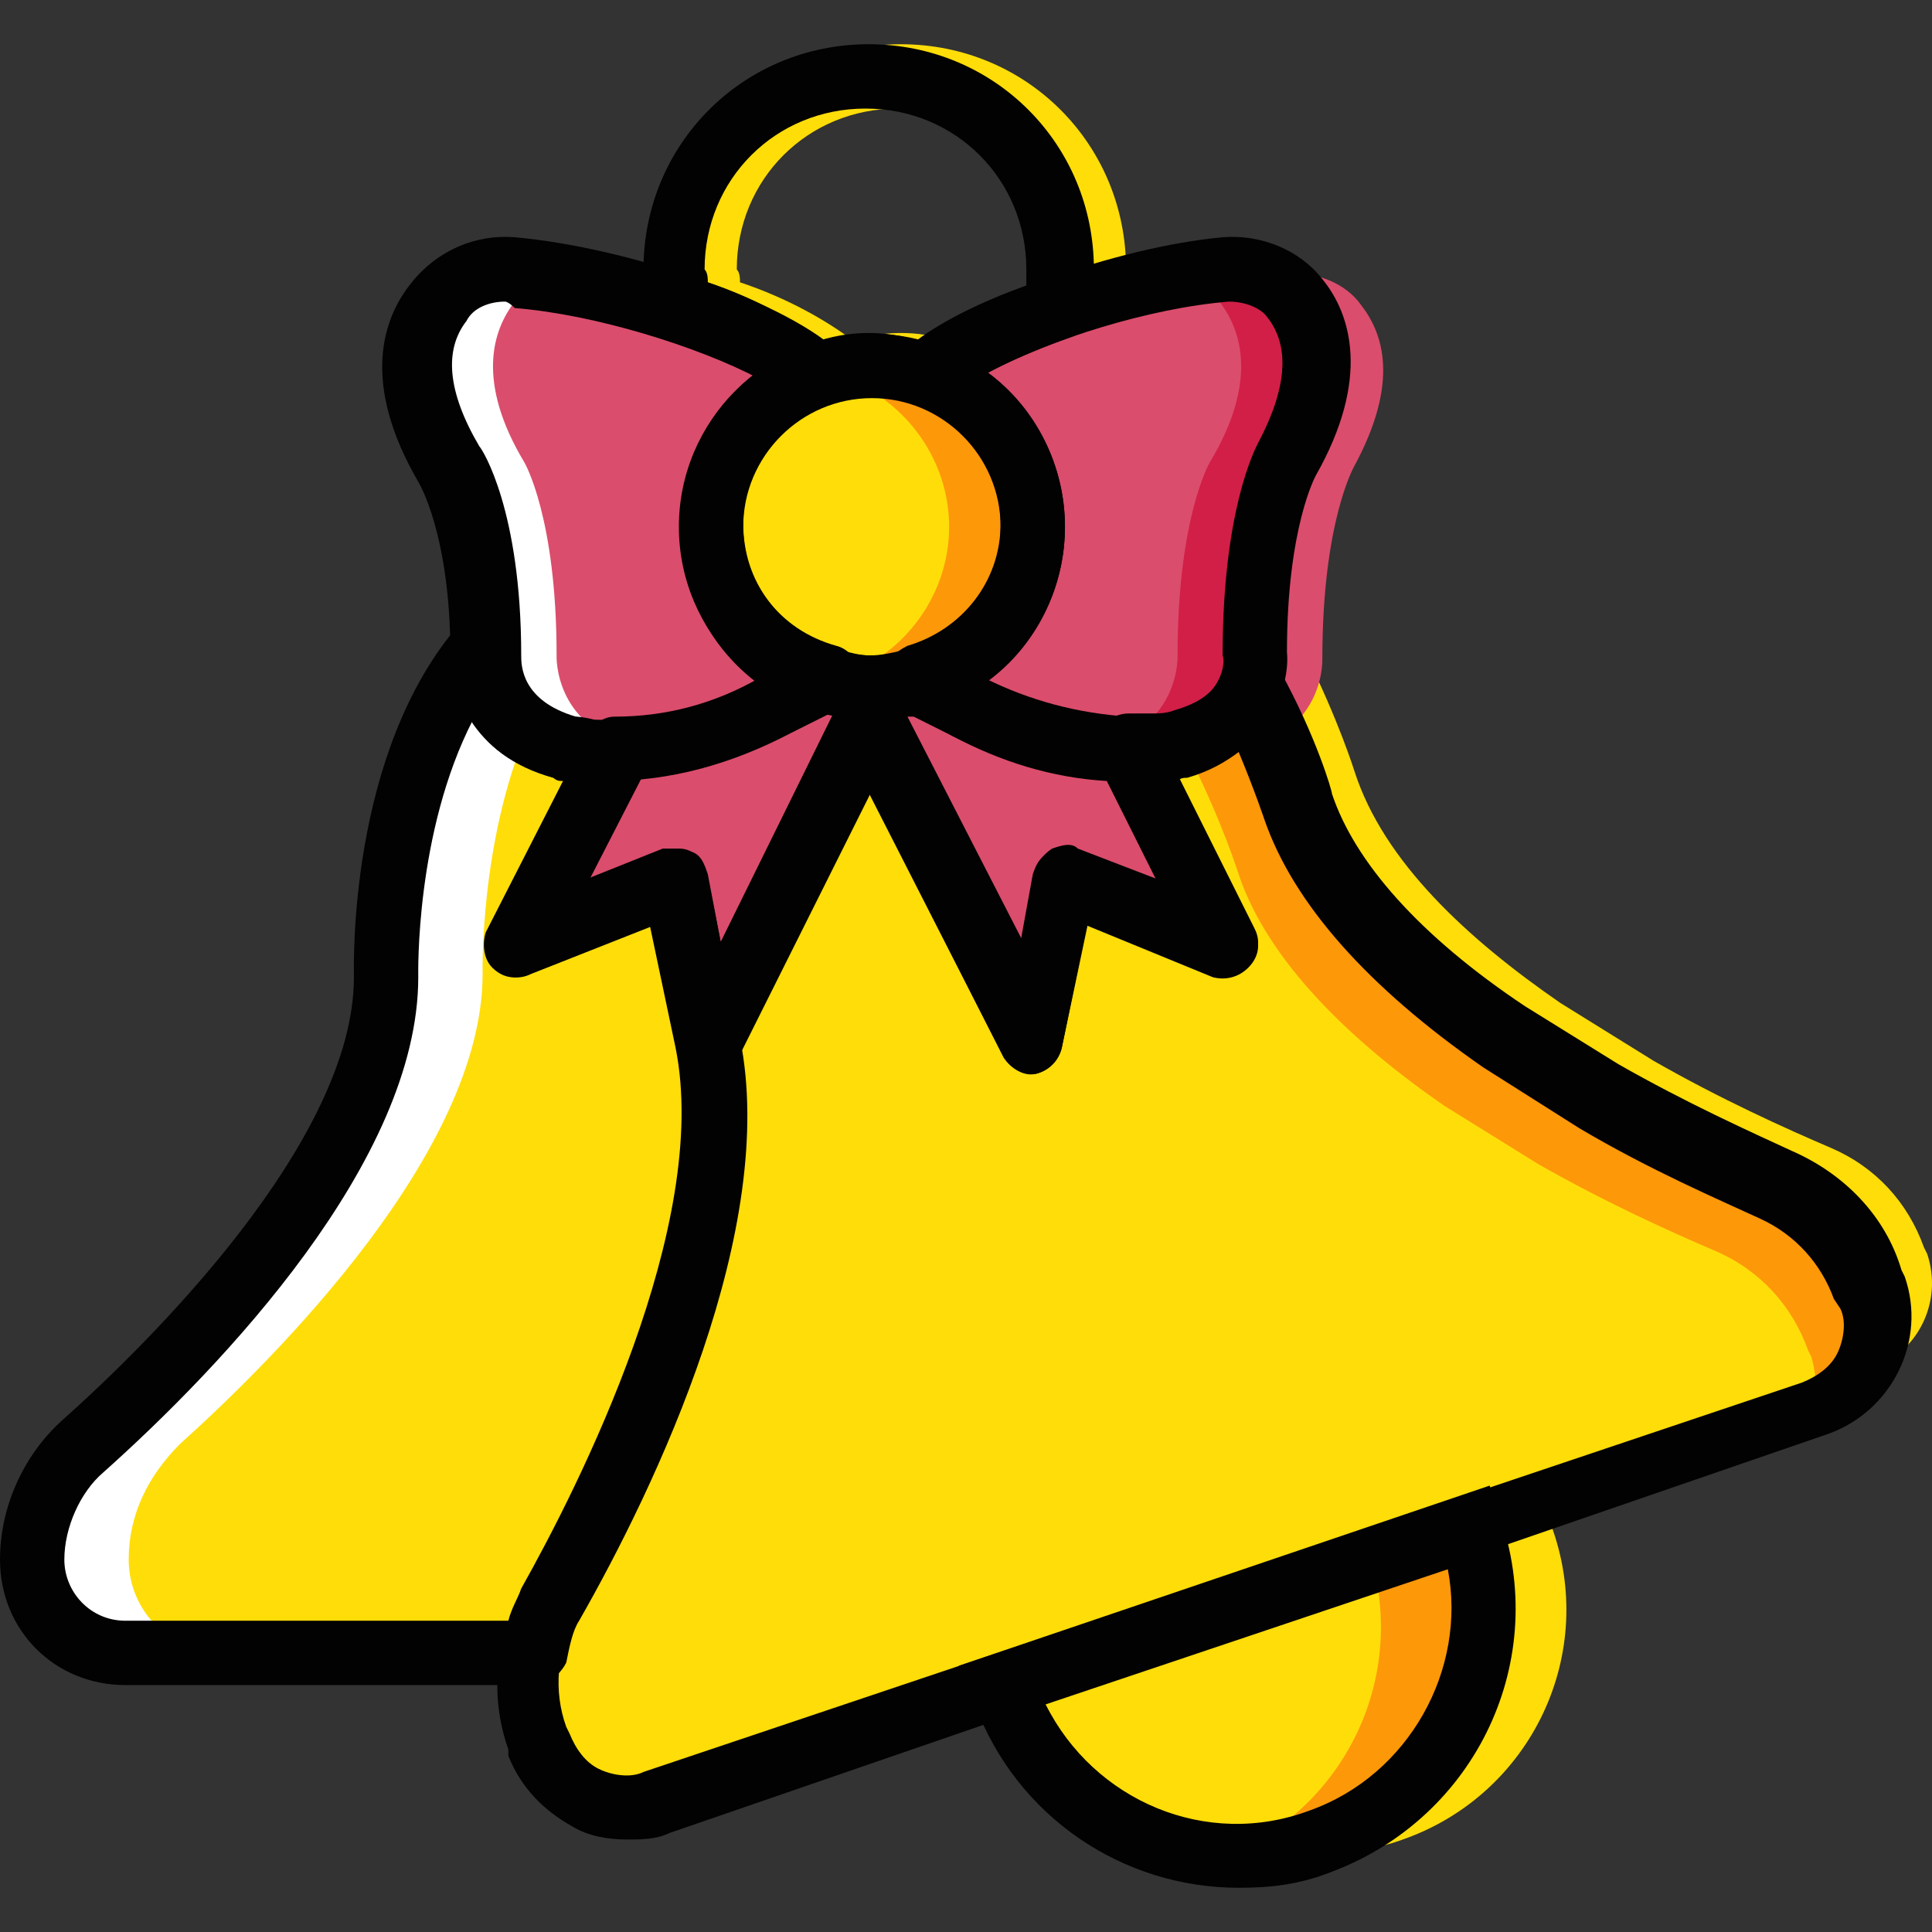 <?xml version="1.0" encoding="iso-8859-1"?>
<!-- Generator: Adobe Illustrator 19.0.0, SVG Export Plug-In . SVG Version: 6.00 Build 0)  -->
<svg version="1.1" id="Layer_1" xmlns="http://www.w3.org/2000/svg" xmlns:xlink="http://www.w3.org/1999/xlink" x="0px" y="0px"
	 viewBox="0 0 512.417 512.417" style="enable-background:new 0 0 512.417 512.417;" xml:space="preserve">
<rect x="0" y="0" width="512.417" height="512.417" fill="#333333" stroke="none"/>
<g transform="translate(1 1)">
	<path style="fill:#FFDD09;" d="M326.68,425.448l-61.44,20.48l0.853,1.707c11.947,34.133,49.493,51.2,83.627,39.253
		c34.133-11.947,51.2-49.493,39.253-83.627L326.68,425.448z"/>
	<path style="fill:#FD9808;" d="M388.12,403.262l-25.6,8.533c9.387,31.573-5.973,64.853-35.84,78.507
		c7.68,0,15.36-0.853,22.187-3.413C382.147,474.942,400.067,437.395,388.12,403.262"/>
	<g>
		<path style="fill:#FFDD09;" d="M410.307,403.262l-25.6,8.533c9.387,31.573-5.973,64.853-35.84,78.507
			c7.68,0,15.36-0.853,22.187-3.413C405.187,474.942,423.107,437.395,410.307,403.262"/>
		<path style="fill:#FFDD09;" d="M136.387,249.662l25.6-52.053l0,0c-2.56,0-5.12,0-6.827,0c-2.56,0-5.12-0.853-6.827-0.853
			c-21.333-5.973-20.48-23.893-20.48-23.893c0-0.853,0-1.707,0-3.413c-28.16,32.427-26.453,88.747-26.453,88.747
			c0,46.08-54.613,100.693-80.213,124.587c-8.533,7.68-13.653,18.773-13.653,30.72c0,12.8,11.093,23.893,24.747,23.893h108.373
			c0.853-4.267,2.56-9.387,4.267-13.653c18.773-33.28,51.2-100.693,41.813-148.48l-8.533-42.667L136.387,249.662z"/>
		<path style="fill:#FFDD09;" d="M195.267,258.195l-8.533,17.067L195.267,258.195z"/>
	</g>
	<path style="fill:#FFFFFF;" d="M33.133,412.648c0-11.947,5.12-22.187,13.653-30.72C72.387,358.888,127,304.275,127,257.342
		c0,0-0.853-34.987,11.947-64.853c-11.947-6.827-11.093-19.627-11.093-19.627c0-0.853,0-1.707,0-3.413
		c-28.16,32.427-26.453,88.747-26.453,88.747c0,46.08-54.613,100.693-80.213,124.587c-8.533,7.68-13.653,18.773-13.653,30.72
		c0,12.8,11.093,23.893,24.747,23.893h25.6C44.227,437.395,33.133,426.302,33.133,412.648"/>
	<path style="fill:#FFDD09;" d="M494.787,342.675l-0.853-2.56c-4.267-11.947-12.8-21.333-24.747-26.453s-29.013-12.8-46.933-23.04
		l-24.747-15.36c-24.747-17.067-46.933-37.547-54.613-61.44c0,0-4.267-13.653-12.8-30.72l0,0c-2.56,5.12-7.68,11.093-17.92,13.653
		c-1.707,0-4.267,0.853-6.827,0.853c-2.56,0-5.12,0-7.68,0l0,0l25.6,52.053L280.6,232.595l-8.533,42.667L229.4,189.928
		l-42.667,85.333c9.387,47.787-23.04,115.2-41.813,148.48c-5.973,11.093-6.827,23.893-3.413,35.84l0.853,1.707
		c4.267,12.8,17.92,19.627,30.72,15.36l152.747-52.053l152.747-52.053C492.227,369.128,499.053,355.475,494.787,342.675"/>
	<path style="fill:#FD9808;" d="M314.733,200.168L314.733,200.168c8.533,17.067,12.8,30.72,12.8,30.72
		c7.68,23.04,29.867,44.373,54.613,61.44l24.747,15.36c17.92,10.24,34.987,17.92,46.933,23.04s20.48,14.507,24.747,26.453
		l0.853,1.707c1.707,5.973,1.707,12.8-0.853,17.92l6.827-2.56c12.8-4.267,19.627-17.92,15.36-30.72l-0.853-1.707
		c-4.267-11.947-12.8-21.333-24.747-26.453c-11.947-5.12-29.013-12.8-46.933-23.04l-24.747-15.36
		c-24.747-17.067-46.933-37.547-54.613-61.44c0,0-4.267-13.653-12.8-30.72l0,0c-2.56,5.12-7.68,11.093-17.92,13.653L314.733,200.168
		z"/>
	<g>
		<path style="fill:#FFDD09;" d="M324.12,188.222L324.12,188.222c8.533,17.067,12.8,30.72,12.8,30.72
			c7.68,23.04,29.867,44.373,54.613,61.44l24.747,15.36c17.92,10.24,34.987,17.92,46.933,23.04
			c11.947,5.12,20.48,14.507,24.747,26.453l0.853,1.707c1.707,5.973,1.707,12.8-0.853,17.92l6.827-2.56
			c12.8-4.267,19.627-17.92,15.36-30.72l-0.853-1.707c-4.267-11.947-12.8-21.333-24.747-26.453
			c-11.947-5.12-29.013-12.8-46.933-23.04l-24.747-15.36c-24.747-17.067-46.933-37.547-54.613-61.44c0,0-4.267-13.653-12.8-30.72
			l0,0c-2.56,5.12-7.68,11.093-17.92,13.653L324.12,188.222z"/>
		<path style="fill:#FFDD09;" d="M253.293,107.155c-0.853,0-1.707,0-2.56-0.853c-7.68-2.56-15.36-2.56-23.04,0
			c-2.56,0.853-5.973,0.853-8.533-1.707c-5.973-5.12-18.773-11.947-33.28-17.067c-2.56-0.853-5.12-3.413-5.12-5.973
			c-2.56-3.413-2.56-6.827-2.56-11.093c0-33.28,26.453-59.733,59.733-59.733s59.733,26.453,59.733,59.733
			c0,4.267,0,8.533-0.853,11.947c-0.853,2.56-2.56,5.12-5.12,5.973c-14.507,5.12-26.453,11.093-32.427,16.213
			C256.707,106.302,255,107.155,253.293,107.155z M195.267,73.875c12.8,4.267,23.04,10.24,29.867,15.36
			c8.533-2.56,17.067-2.56,25.6,0c6.827-5.12,17.067-10.24,29.013-14.507c0-1.707,0-2.56,0-4.267
			c0-23.893-18.773-42.667-42.667-42.667s-42.667,18.773-42.667,42.667C195.267,71.315,195.267,73.022,195.267,73.875z"/>
	</g>
	<g>
		<path style="fill:#DB4D6C;" d="M187.587,138.728c0-18.773,11.947-34.133,28.16-40.107c-13.653-11.093-52.053-25.6-81.067-28.16
			c-7.68,0-14.507,2.56-18.773,8.533c-5.973,7.68-10.24,21.333,2.56,42.667c0,0,9.387,14.507,9.387,51.2
			c0,0-0.853,18.773,20.48,23.893c1.707,0,4.267,0.853,6.827,0.853c17.067,0.853,34.133-3.413,49.493-11.093l13.653-6.827
			C200.387,173.715,187.587,158.355,187.587,138.728"/>
		<path style="fill:#DB4D6C;" d="M272.92,138.728c0-18.773-11.947-34.133-28.16-40.107c13.653-11.093,51.2-25.6,79.36-28.16
			c7.68,0,14.507,2.56,18.773,8.533c5.973,7.68,10.24,21.333-2.56,42.667c0,0-8.533,14.507-8.533,51.2
			c0,0,0.853,18.773-20.48,23.893c-1.707,0-4.267,0.853-6.827,0.853c-17.067,0.853-34.133-3.413-49.493-11.093l-13.653-6.827
			C260.12,173.715,272.92,158.355,272.92,138.728"/>
	</g>
	<path style="fill:#D21F47;" d="M342.893,78.995c-4.267-5.973-11.947-8.533-18.773-8.533c-3.413,0-7.68,0.853-11.093,1.707
		c3.413,1.707,6.827,3.413,9.387,6.827c5.973,7.68,10.24,21.333-2.56,42.667c0,0-8.533,14.507-8.533,51.2
		c0,0,0.853,18.773-20.48,23.893c-0.853,0-0.853,0-1.707,0c5.12,0.853,11.093,0.853,16.213,0.853c2.56,0,5.12-0.853,6.827-0.853
		c21.333-5.973,20.48-23.893,20.48-23.893c0-36.693,8.533-51.2,8.533-51.2C353.133,99.475,348.867,86.675,342.893,78.995"/>
	<path style="fill:#DB4D6C;" d="M359.96,79.848c-4.267-5.973-11.947-8.533-18.773-8.533c-3.413,0-7.68,0.853-11.093,1.707
		c3.413,1.707,6.827,3.413,9.387,6.827c5.973,7.68,10.24,21.333-2.56,42.667c0,0-8.533,14.507-8.533,51.2
		c0,0,0.853,18.773-20.48,23.893c-0.853,0-0.853,0-1.707,0c5.12,0.853,11.093,0.853,16.213,0.853c2.56,0,5.12-0.853,6.827-0.853
		c21.333-5.12,20.48-23.893,20.48-23.893c0-36.693,8.533-51.2,8.533-51.2C370.2,100.328,365.933,87.528,359.96,79.848"/>
	<path style="fill:#FFFFFF;" d="M115.053,78.995c4.267-5.973,11.947-8.533,18.773-8.533c3.413,0,7.68,0.853,11.093,1.707
		c-3.413,1.707-6.827,3.413-9.387,6.827c-5.973,7.68-10.24,21.333,2.56,42.667c0,0,8.533,14.507,8.533,51.2
		c0,0-0.853,18.773,20.48,23.893c0.853,0,0.853,0,1.707,0c-5.12,0.853-11.093,0.853-16.213,0.853c-2.56,0-5.12-0.853-6.827-0.853
		c-21.333-5.973-20.48-23.893-20.48-23.893c0-36.693-8.533-51.2-8.533-51.2C105.667,99.475,109.08,86.675,115.053,78.995"/>
	<g>
		<path style="fill:#DB4D6C;" d="M229.4,181.395c-4.267,0-7.68-0.853-11.947-1.707l-13.653,6.827
			c-12.8,6.827-27.307,11.093-41.813,11.093l0,0l-25.6,52.053l41.813-17.067l8.533,42.667l42.667-85.333V181.395z"/>
		<path style="fill:#DB4D6C;" d="M229.4,181.395c4.267,0,8.533-0.853,12.8-1.707l13.653,6.827
			c12.8,6.827,27.307,11.093,41.813,11.093l0,0l25.6,52.053L280.6,232.595l-8.533,42.667L229.4,189.928V181.395z"/>
	</g>
	<path style="fill:#FFDD09;" d="M272.92,138.728c0,23.893-18.773,42.667-42.667,42.667s-42.667-18.773-42.667-42.667
		s18.773-42.667,42.667-42.667S272.92,114.835,272.92,138.728"/>
	<path style="fill:#FD9808;" d="M233.667,96.062c-4.267,0-8.533,0.853-12.8,2.56c17.067,5.12,29.867,21.333,29.867,40.107
		s-12.8,34.987-29.867,40.107c4.267,1.707,8.533,2.56,12.8,2.56c23.893,0,42.667-18.773,42.667-42.667S257.56,96.062,233.667,96.062
		"/>
	<g>
		<path style="fill:#020202;" d="M230.253,189.928c-28.16,0-51.2-23.04-51.2-51.2s23.04-51.2,51.2-51.2s51.2,23.04,51.2,51.2
			S258.413,189.928,230.253,189.928z M230.253,104.595c-18.773,0-34.133,15.36-34.133,34.133s15.36,34.133,34.133,34.133
			s34.133-15.36,34.133-34.133S249.027,104.595,230.253,104.595z"/>
		<path style="fill:#020202;" d="M160.28,206.142c-1.707,0-3.413,0-5.973,0c-3.413,0-5.973-0.853-8.533-0.853
			c-22.187-5.973-27.307-23.893-27.307-32.427c0-32.427-8.533-46.08-8.533-46.08c-15.36-26.453-9.387-43.52-1.707-52.907
			c6.827-8.533,17.067-12.8,27.307-11.947c29.013,2.56,69.973,16.213,85.333,29.867c2.56,1.707,3.413,5.12,2.56,7.68
			c-0.853,3.413-2.56,5.12-5.12,6.827c-13.653,5.12-22.187,17.92-22.187,31.573c0,15.36,9.387,28.16,24.747,32.427
			c3.413,0.853,5.973,4.267,5.973,7.68s-1.707,6.827-4.267,8.533l-13.653,6.827C192.707,201.875,176.493,206.142,160.28,206.142z
			 M132.973,78.995c-4.267,0-8.533,1.707-10.24,5.12c-5.973,7.68-5.12,18.773,3.413,33.28c0.853,0.853,11.093,17.067,11.093,55.467
			c0,2.56,0,11.947,14.507,16.213c0,0,1.707,0,5.12,0.853c14.507,0.853,29.867-2.56,43.52-9.387
			c-12.8-9.387-20.48-23.893-20.48-40.96c0-16.213,7.68-30.72,20.48-40.107c-16.213-8.533-43.52-17.067-64.853-18.773
			C133.827,78.995,132.973,78.995,132.973,78.995z"/>
		<path style="fill:#020202;" d="M300.227,206.142c-16.213,0-33.28-4.267-48.64-11.947l-13.653-7.68
			c-3.413-1.707-5.12-5.12-4.267-8.533c0-3.413,2.56-5.973,5.973-7.68c14.507-4.267,24.747-17.067,24.747-32.427
			c0-14.507-9.387-27.307-22.187-31.573c-2.56-0.853-5.12-3.413-5.12-6.827c-0.853-3.413,0.853-5.973,2.56-7.68
			c15.36-12.8,55.467-27.307,83.627-29.867c10.24-0.853,20.48,3.413,26.453,11.093c7.68,9.387,12.8,26.453-1.707,52.053
			c0,0-7.68,13.653-7.68,46.933c0.853,8.533-4.267,26.453-27.307,32.427c-1.707,0.853-5.12,0.853-8.533,0.853
			C303.64,206.142,301.933,206.142,300.227,206.142z M260.973,179.688c13.653,6.827,29.013,10.24,43.52,9.387
			c3.413,0,5.12-0.853,5.12-0.853c13.653-3.413,14.507-13.653,13.653-15.36c0-38.4,8.533-54.613,9.387-56.32
			c7.68-14.507,8.533-25.6,2.56-33.28c-1.707-2.56-5.973-4.267-10.24-4.267c-21.333,1.707-47.787,10.24-64,18.773
			c12.8,9.387,20.48,24.747,20.48,40.96C281.453,154.942,273.773,170.302,260.973,179.688z"/>
		<path style="fill:#020202;" d="M186.733,283.795h-0.853c-3.413-0.853-6.827-3.413-6.827-6.827l-6.827-32.427l-32.427,12.8
			c-3.413,1.707-6.827,0.853-9.387-1.707c-2.56-2.56-2.56-6.827-1.707-9.387l25.6-52.053c1.707-2.56,4.267-5.12,7.68-5.12
			c13.653,0,26.453-3.413,38.4-10.24l13.653-6.827c1.707-0.853,4.267-1.707,6.827-0.853c3.413,0.853,5.973,1.707,9.387,1.707
			c5.12,0,8.533,3.413,8.533,8.533v8.533c0,1.707,0,2.56-0.853,3.413l-42.667,85.333
			C192.707,282.088,190.147,283.795,186.733,283.795z M178.2,224.062c1.707,0,2.56,0,4.267,0.853
			c2.56,0.853,3.413,3.413,4.267,5.973l3.413,17.92l29.867-60.587c-0.853,0-0.853,0-1.707,0l-10.24,5.12
			c-12.8,6.827-26.453,11.093-40.96,11.947l-13.653,27.307l21.333-8.533C175.64,224.062,177.347,224.062,178.2,224.062z"/>
		<path style="fill:#020202;" d="M272.92,283.795c-3.413,0-5.973-1.707-7.68-4.267l-43.52-85.333
			c-0.853-1.707-0.853-2.56-0.853-4.267v-8.533c0-5.12,3.413-8.533,8.533-8.533c3.413,0,6.827-0.853,10.24-1.707
			c2.56-0.853,4.267,0,6.827,0.853l13.653,6.827c11.947,5.973,24.747,9.387,38.4,10.24c3.413,0,6.827,2.56,7.68,5.12l25.6,51.2
			c1.707,3.413,0.853,6.827-1.707,9.387c-2.56,2.56-5.973,3.413-9.387,2.56l-33.28-13.653l-6.827,33.28
			c-0.853,3.413-3.413,5.973-6.827,6.827H272.92z M238.787,189.075l30.72,60.587l3.413-18.773c0.853-2.56,1.707-4.267,4.267-5.973
			c2.56-0.853,5.12-1.707,6.827,0l22.187,8.533l-13.653-27.307c-14.507-0.853-28.16-5.12-40.96-11.947l-10.24-5.12
			C240.493,189.075,239.64,189.075,238.787,189.075z"/>
		<path style="fill:#020202;" d="M244.76,107.155c-0.853,0-1.707,0-2.56-0.853c-7.68-2.56-15.36-2.56-23.04,0
			c-2.56,0.853-5.973,0.853-8.533-1.707c-5.973-5.12-18.773-11.947-33.28-17.067c-2.56-0.853-5.12-3.413-5.12-5.973
			c-2.56-3.413-2.56-6.827-2.56-11.093c0-33.28,26.453-59.733,59.733-59.733s59.733,26.453,59.733,59.733
			c0,4.267,0,8.533-0.853,11.947c-0.853,2.56-2.56,5.12-5.12,5.973c-14.507,5.12-26.453,11.093-32.427,16.213
			C248.173,106.302,246.467,107.155,244.76,107.155z M186.733,73.875c12.8,4.267,23.04,10.24,29.867,15.36
			c8.533-2.56,17.067-2.56,25.6,0c6.827-5.12,17.067-10.24,29.013-14.507c0-1.707,0-2.56,0-4.267
			c0-23.893-18.773-42.667-42.667-42.667S185.88,46.568,185.88,70.462C186.733,71.315,186.733,73.022,186.733,73.875z"/>
		<path style="fill:#020202;" d="M327.533,499.688c-30.72,0-58.88-18.773-69.973-48.64l-4.267-10.24l140.8-47.787l2.56,7.68
			c13.653,38.4-5.973,80.213-44.373,94.72C343.747,498.835,336.067,499.688,327.533,499.688z M276.333,451.048
			c12.8,25.6,42.667,38.4,69.973,28.16c26.453-9.387,41.813-37.547,36.693-64L276.333,451.048z"/>
		<path style="fill:#020202;" d="M140.653,445.928H32.28c-18.773,0-33.28-14.507-33.28-33.28c0-13.653,5.973-27.307,16.213-36.693
			c23.04-20.48,77.653-74.24,77.653-117.76c0-2.56-1.707-59.733,28.16-93.867c2.56-2.56,5.973-3.413,9.387-2.56
			c3.413,0.853,5.973,4.267,5.973,7.68v3.413c0,2.56,0,11.947,14.507,16.213c0,0,1.707,0,5.12,0.853c2.56,0,4.267,0,6.827,0
			s5.12,0.853,6.827,3.413c1.707,1.707,2.56,5.12,1.707,7.68c0,0.853,0,1.707-0.853,1.707l-16.213,31.573l21.333-8.533
			c2.56-0.853,5.12-0.853,6.827,0c2.56,0.853,3.413,3.413,4.267,5.973l8.533,42.667c10.24,50.347-22.187,118.613-42.667,154.453
			c-1.707,2.56-2.56,6.827-3.413,11.093C147.48,443.368,144.067,445.928,140.653,445.928z M124.44,189.928
			c-15.36,29.867-14.507,67.413-14.507,68.267c0,48.64-52.053,103.253-83.627,131.413c-5.973,5.12-10.24,14.507-10.24,23.04
			c0,8.533,6.827,16.213,16.213,16.213h101.547c0.853-3.413,2.56-5.973,3.413-8.533c15.36-27.307,50.347-96.427,40.96-143.36
			l-6.827-32.427l-32.427,12.8c-3.413,1.707-6.827,0.853-9.387-1.707c-2.56-2.56-2.56-6.827-1.707-9.387l20.48-40.107
			c-0.853,0-1.707,0-2.56-0.853C134.68,201.875,127.853,196.755,124.44,189.928z"/>
		<path style="fill:#020202;" d="M186.733,283.795c-1.707,0-2.56,0-4.267-0.853c-2.56-1.707-4.267-4.267-4.267-7.68
			c0-1.707,0-2.56,0.853-4.267l8.533-17.067c1.707-4.267,7.68-5.973,11.093-3.413c2.56,1.707,4.267,4.267,4.267,7.68
			c0,1.707,0,2.56-0.853,4.267l-8.533,17.067C192.707,282.088,190.147,283.795,186.733,283.795z"/>
		<path style="fill:#020202;" d="M165.4,486.888c-5.12,0-10.24-0.853-14.507-3.413c-7.68-4.267-13.653-10.24-17.067-18.773l0-1.707
			c-5.12-14.507-3.413-29.867,4.267-42.667c15.36-27.307,50.347-96.427,40.96-143.36c0-1.707,0-3.413,0.853-5.12l42.667-85.333
			c1.707-2.56,4.267-5.12,7.68-5.12l0,0c3.413,0,5.973,1.707,7.68,4.267l32.427,63.147l3.413-18.773
			c0.853-2.56,1.707-4.267,4.267-5.973c2.56-0.853,5.12-1.707,6.827,0l22.187,8.533l-16.213-31.573c0-0.853-0.853-0.853-0.853-1.707
			c-0.853-2.56,0-5.12,1.707-7.68c1.707-2.56,4.267-3.413,6.827-3.413h1.707c1.707,0,3.413,0,5.12,0c3.413,0,5.12-0.853,5.12-0.853
			c5.973-1.707,10.24-4.267,12.8-9.387c1.707-2.56,4.267-5.12,7.68-5.12c3.413,0,5.973,1.707,7.68,4.267
			c9.387,17.067,13.653,31.573,13.653,32.427c5.973,17.92,23.04,37.547,51.2,56.32l24.747,15.36
			c17.92,10.24,34.987,17.92,46.08,23.04c13.653,5.973,24.747,17.067,29.013,31.573l0.853,1.707l0,0
			c5.973,17.067-3.413,35.84-20.48,41.813l-307.2,105.813C173.08,486.888,168.813,486.888,165.4,486.888z M195.267,276.115
			c8.533,49.493-23.04,116.053-43.52,151.893c-5.12,8.533-5.973,19.627-2.56,29.013l0.853,1.707c1.707,4.267,4.267,7.68,7.68,9.387
			s8.533,2.56,11.947,0.853l307.2-103.253c4.267-1.707,7.68-4.267,9.387-7.68c1.707-3.413,2.56-8.533,0.853-11.947l-1.707-2.56
			c-3.413-9.387-10.24-17.067-19.627-21.333c-11.093-5.12-29.013-12.8-47.787-23.893l-25.6-16.213
			c-30.72-21.333-50.347-43.52-58.027-65.707c0,0-2.56-7.68-6.827-17.92c-3.413,2.56-7.68,5.12-13.653,6.827
			c-0.853,0-1.707,0-2.56,0.853l20.48,40.107c1.707,3.413,0.853,6.827-1.707,9.387c-2.56,2.56-5.973,3.413-9.387,2.56l-33.28-13.653
			l-6.827,32.427c-0.853,3.413-3.413,5.973-6.827,6.827s-6.827-1.707-8.533-4.267l-35.84-70.827L195.267,276.115z"/>
	</g>
</g>
<g>
</g>
<g>
</g>
<g>
</g>
<g>
</g>
<g>
</g>
<g>
</g>
<g>
</g>
<g>
</g>
<g>
</g>
<g>
</g>
<g>
</g>
<g>
</g>
<g>
</g>
<g>
</g>
<g>
</g>
</svg>
